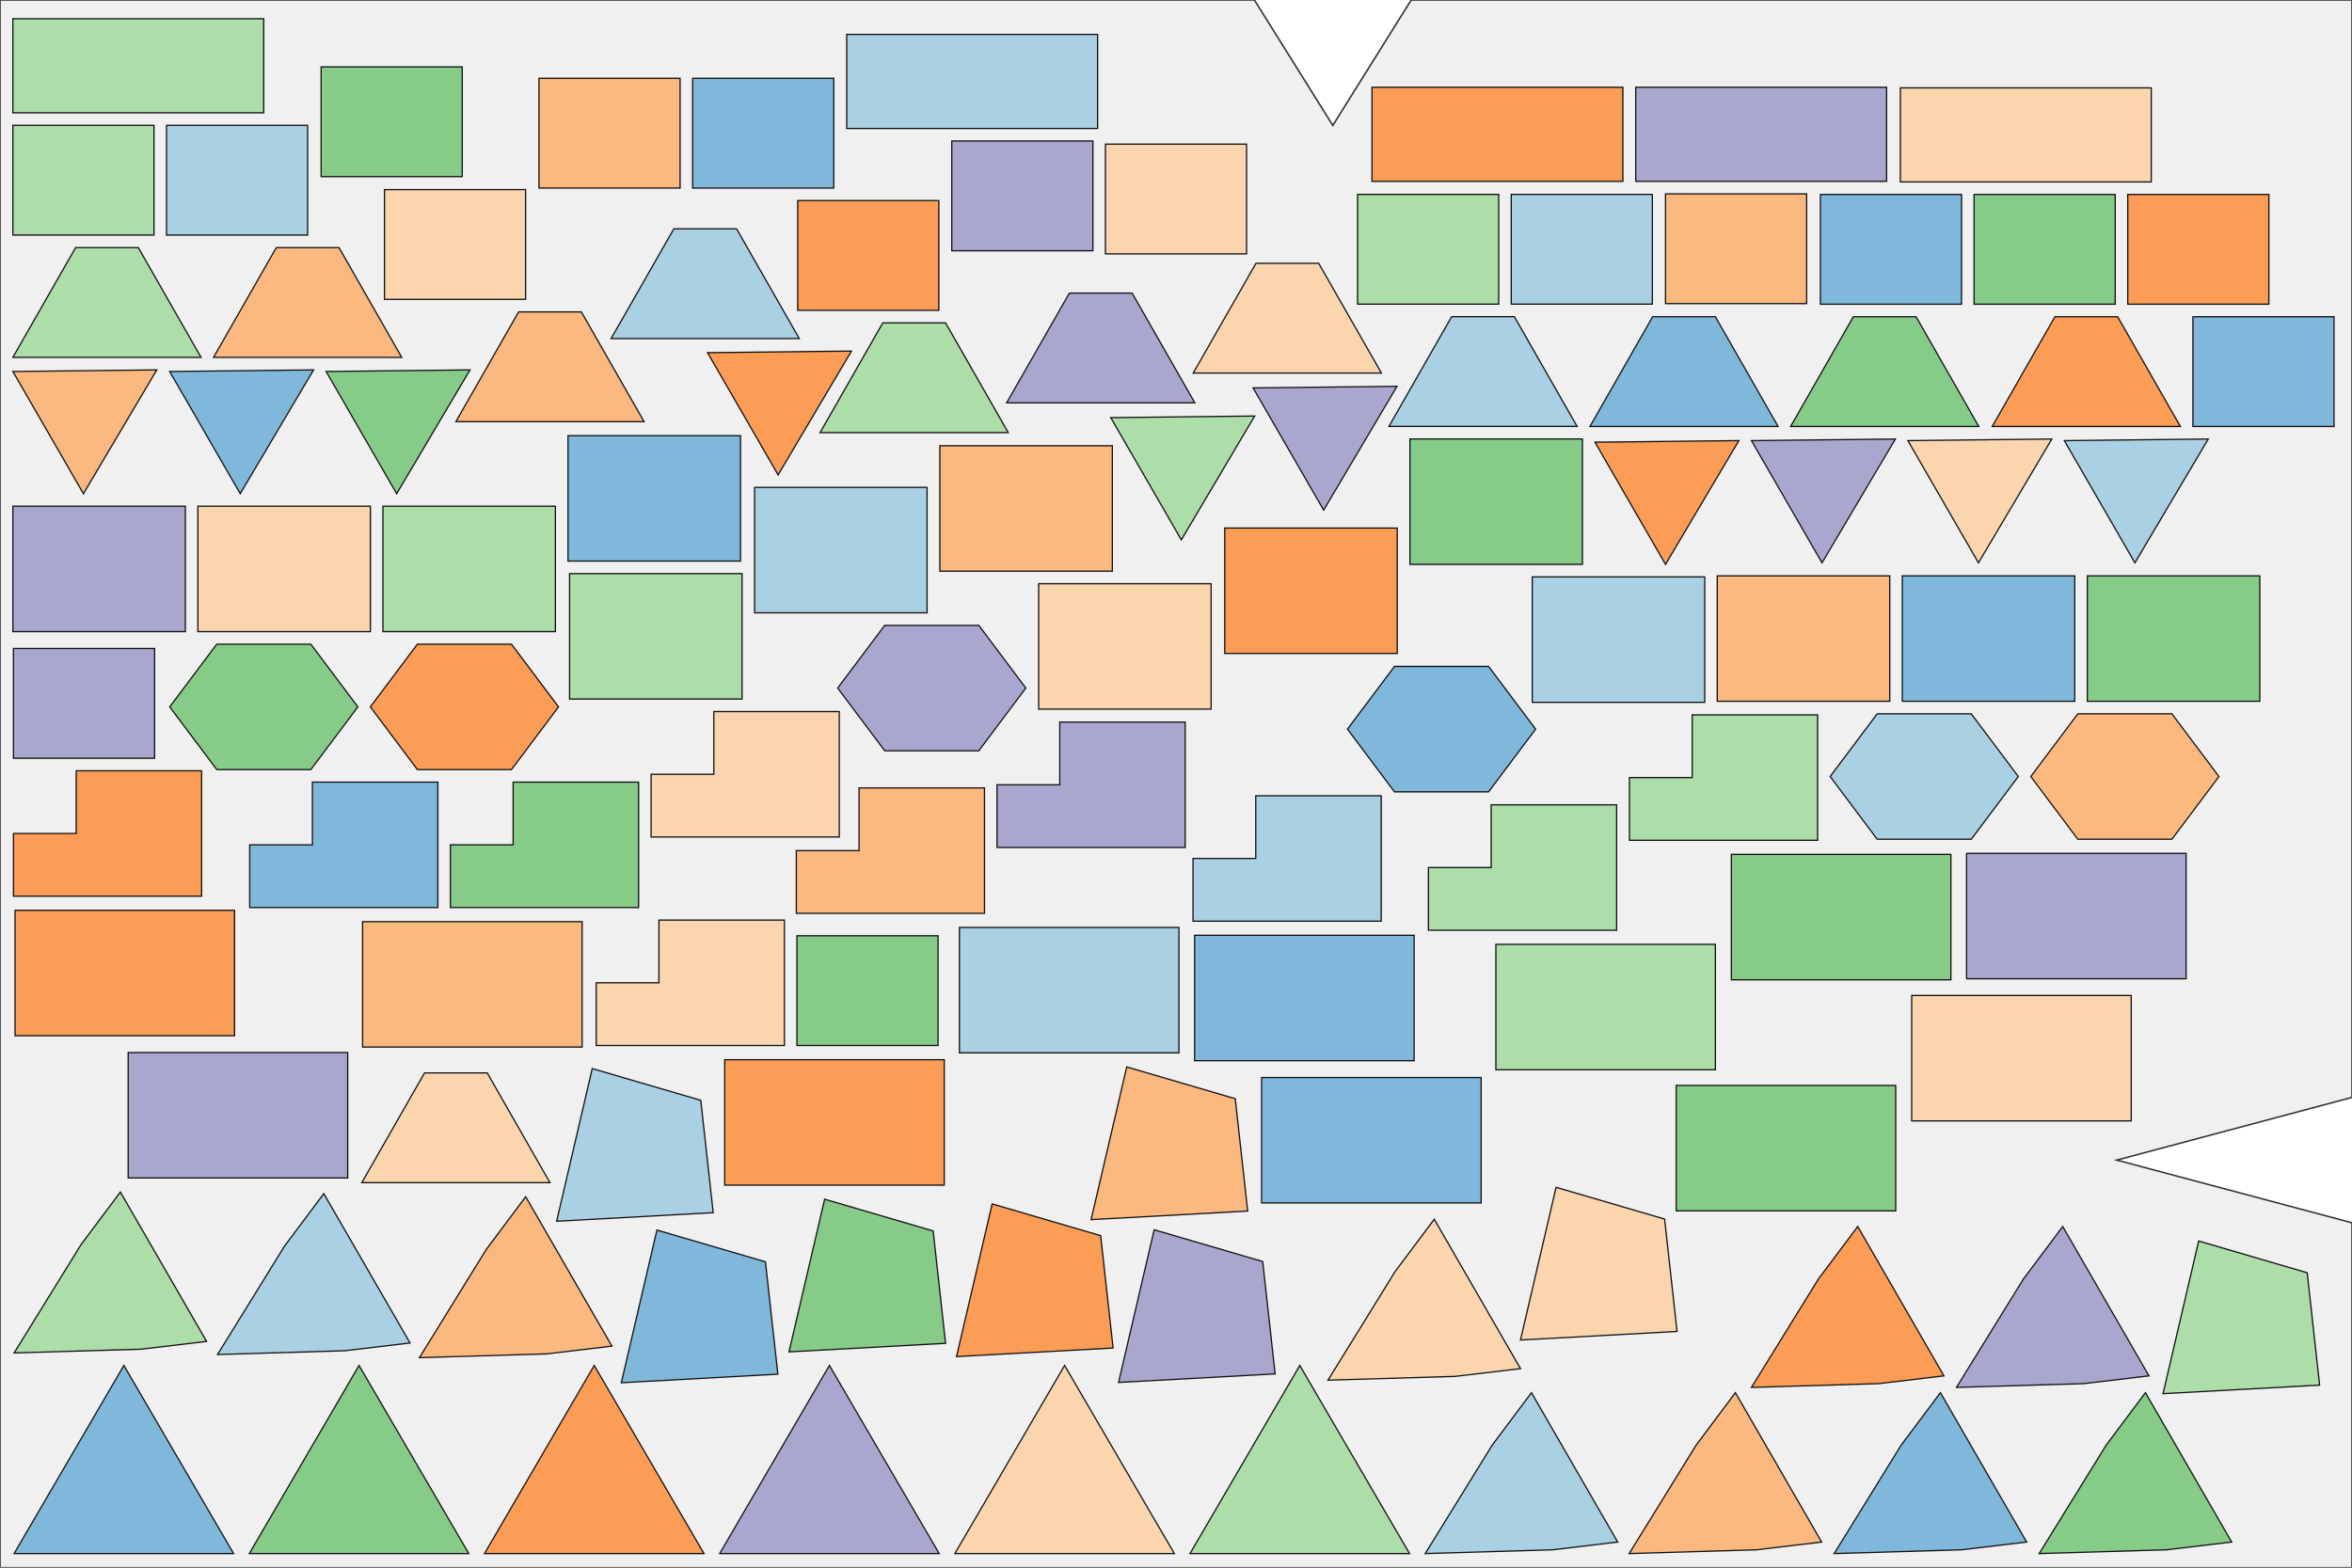 <?xml version="1.0" encoding="UTF-8"?>
<svg xmlns="http://www.w3.org/2000/svg" width="1500.0" height="1000.0" viewBox="0.0 0.0 1500.0 1000.0">
  <rect x="0.0" y="0.0" width="1500.0" height="1000.0" fill="white"/>
  <g transform="translate(0,1000.0) scale(1,-1)">
    <path d="M 0.000 0.000 L 1500.000 0.000 L 1500.000 220.000 L 1350.000 260.000 L 1500.000 300.000 L 1500.000 1000.000 L 900.000 1000.000 L 850.000 920.000 L 800.000 1000.000 L 0.000 1000.000 L 0.000 0.000 Z " fill="#f0f0f0" stroke="#333" stroke-width="1"/>
    <path d="M 8.995 9.000 L 148.995 9.000 L 78.995 129.000 L 8.995 9.000 Z " fill="#6baed6" fill-opacity="0.85" stroke="#111" stroke-width="0.8">
      <title>tri_big | θ=0.0° | mirror=false</title>
    </path>
    <path d="M 158.985 9.000 L 298.985 9.000 L 228.985 129.000 L 158.985 9.000 Z " fill="#74c476" fill-opacity="0.85" stroke="#111" stroke-width="0.8">
      <title>tri_big | θ=0.0° | mirror=false</title>
    </path>
    <path d="M 308.975 9.000 L 448.975 9.000 L 378.975 129.000 L 308.975 9.000 Z " fill="#fd8d3c" fill-opacity="0.85" stroke="#111" stroke-width="0.8">
      <title>tri_big | θ=0.0° | mirror=false</title>
    </path>
    <path d="M 458.966 9.000 L 598.966 9.000 L 528.966 129.000 L 458.966 9.000 Z " fill="#9e9ac8" fill-opacity="0.85" stroke="#111" stroke-width="0.8">
      <title>tri_big | θ=0.0° | mirror=false</title>
    </path>
    <path d="M 608.956 9.000 L 748.956 9.000 L 678.956 129.000 L 608.956 9.000 Z " fill="#fdd0a2" fill-opacity="0.85" stroke="#111" stroke-width="0.8">
      <title>tri_big | θ=0.0° | mirror=false</title>
    </path>
    <path d="M 758.946 9.000 L 898.946 9.000 L 828.946 129.000 L 758.946 9.000 Z " fill="#a1d99b" fill-opacity="0.85" stroke="#111" stroke-width="0.8">
      <title>tri_big | θ=0.0° | mirror=false</title>
    </path>
    <path d="M 1031.701 16.366 L 976.701 111.629 L 951.609 78.090 L 908.938 8.998 L 990.109 11.406 L 1031.701 16.366 Z " fill="#9ecae1" fill-opacity="0.85" stroke="#111" stroke-width="0.8">
      <title>pent_small | θ=120.0° | mirror=false</title>
    </path>
    <path d="M 1161.760 16.366 L 1106.760 111.629 L 1081.668 78.090 L 1038.997 8.998 L 1120.168 11.406 L 1161.760 16.366 Z " fill="#fdae6b" fill-opacity="0.85" stroke="#111" stroke-width="0.8">
      <title>pent_small | θ=120.0° | mirror=false</title>
    </path>
    <path d="M 1292.508 16.366 L 1237.508 111.629 L 1212.416 78.090 L 1169.745 8.998 L 1250.916 11.406 L 1292.508 16.366 Z " fill="#6baed6" fill-opacity="0.85" stroke="#111" stroke-width="0.8">
      <title>pent_small | θ=120.0° | mirror=false</title>
    </path>
    <path d="M 1423.256 16.366 L 1368.256 111.629 L 1343.164 78.090 L 1300.493 8.998 L 1381.664 11.406 L 1423.256 16.366 Z " fill="#74c476" fill-opacity="0.85" stroke="#111" stroke-width="0.8">
      <title>pent_small | θ=120.0° | mirror=false</title>
    </path>
    <path d="M 1239.760 122.366 L 1184.760 217.629 L 1159.668 184.090 L 1116.997 114.998 L 1198.168 117.406 L 1239.760 122.366 Z " fill="#fd8d3c" fill-opacity="0.85" stroke="#111" stroke-width="0.8">
      <title>pent_small | θ=120.0° | mirror=false</title>
    </path>
    <path d="M 1370.508 122.366 L 1315.508 217.629 L 1290.416 184.090 L 1247.745 114.998 L 1328.916 117.406 L 1370.508 122.366 Z " fill="#9e9ac8" fill-opacity="0.85" stroke="#111" stroke-width="0.8">
      <title>pent_small | θ=120.0° | mirror=false</title>
    </path>
    <path d="M 969.701 126.987 L 914.701 222.250 L 889.609 188.710 L 846.938 119.618 L 928.109 122.026 L 969.701 126.987 Z " fill="#fdd0a2" fill-opacity="0.85" stroke="#111" stroke-width="0.8">
      <title>pent_small | θ=120.0° | mirror=false</title>
    </path>
    <path d="M 131.760 144.344 L 76.760 239.607 L 51.668 206.067 L 8.997 136.975 L 90.168 139.383 L 131.760 144.344 Z " fill="#a1d99b" fill-opacity="0.85" stroke="#111" stroke-width="0.8">
      <title>pent_small | θ=120.0° | mirror=false</title>
    </path>
    <path d="M 261.508 143.344 L 206.508 238.607 L 181.416 205.067 L 138.745 135.975 L 219.916 138.383 L 261.508 143.344 Z " fill="#9ecae1" fill-opacity="0.85" stroke="#111" stroke-width="0.8">
      <title>pent_small | θ=120.0° | mirror=false</title>
    </path>
    <path d="M 390.256 141.344 L 335.256 236.607 L 310.164 203.067 L 267.493 133.975 L 348.664 136.383 L 390.256 141.344 Z " fill="#fdae6b" fill-opacity="0.85" stroke="#111" stroke-width="0.8">
      <title>pent_small | θ=120.0° | mirror=false</title>
    </path>
    <path d="M 496.094 123.432 L 488.168 195.106 L 418.959 215.357 L 396.243 117.972 L 496.094 123.432 Z " fill="#6baed6" fill-opacity="0.85" stroke="#111" stroke-width="0.8">
      <title>kite | θ=130.0° | mirror=false</title>
    </path>
    <path d="M 603.050 143.121 L 595.124 214.795 L 525.915 235.046 L 503.199 137.661 L 603.050 143.121 Z " fill="#74c476" fill-opacity="0.85" stroke="#111" stroke-width="0.8">
      <title>kite | θ=130.0° | mirror=false</title>
    </path>
    <path d="M 709.882 140.121 L 701.957 211.795 L 632.748 232.046 L 610.031 134.661 L 709.882 140.121 Z " fill="#fd8d3c" fill-opacity="0.85" stroke="#111" stroke-width="0.8">
      <title>kite | θ=130.0° | mirror=false</title>
    </path>
    <path d="M 813.215 123.621 L 805.289 195.295 L 736.080 215.546 L 713.364 118.161 L 813.215 123.621 Z " fill="#9e9ac8" fill-opacity="0.85" stroke="#111" stroke-width="0.8">
      <title>kite | θ=130.0° | mirror=false</title>
    </path>
    <path d="M 1069.539 150.695 L 1061.613 222.369 L 992.404 242.620 L 969.688 145.235 L 1069.539 150.695 Z " fill="#fdd0a2" fill-opacity="0.85" stroke="#111" stroke-width="0.8">
      <title>kite | θ=130.0° | mirror=false</title>
    </path>
    <path d="M 1479.346 116.454 L 1471.420 188.129 L 1402.211 208.380 L 1379.495 110.994 L 1479.346 116.454 Z " fill="#a1d99b" fill-opacity="0.85" stroke="#111" stroke-width="0.8">
      <title>kite | θ=130.0° | mirror=false</title>
    </path>
    <path d="M 454.850 226.454 L 446.924 298.129 L 377.715 318.380 L 354.999 220.994 L 454.850 226.454 Z " fill="#9ecae1" fill-opacity="0.85" stroke="#111" stroke-width="0.8">
      <title>kite | θ=130.0° | mirror=false</title>
    </path>
    <path d="M 795.715 227.488 L 787.789 299.162 L 718.580 319.413 L 695.864 222.027 L 795.715 227.488 Z " fill="#fdae6b" fill-opacity="0.85" stroke="#111" stroke-width="0.8">
      <title>kite | θ=130.0° | mirror=false</title>
    </path>
    <path d="M 944.600 232.667 L 944.600 312.667 L 804.600 312.667 L 804.600 232.667 L 944.600 232.667 Z " fill="#6baed6" fill-opacity="0.85" stroke="#111" stroke-width="0.8">
      <title>r_tall | θ=90.0° | mirror=false</title>
    </path>
    <path d="M 1209.000 227.620 L 1209.000 307.620 L 1069.000 307.620 L 1069.000 227.620 L 1209.000 227.620 Z " fill="#74c476" fill-opacity="0.85" stroke="#111" stroke-width="0.8">
      <title>r_tall | θ=90.0° | mirror=false</title>
    </path>
    <path d="M 602.200 244.033 L 602.200 324.033 L 462.200 324.033 L 462.200 244.033 L 602.200 244.033 Z " fill="#fd8d3c" fill-opacity="0.85" stroke="#111" stroke-width="0.8">
      <title>r_tall | θ=90.0° | mirror=false</title>
    </path>
    <path d="M 221.748 248.598 L 221.748 328.598 L 81.748 328.598 L 81.748 248.598 L 221.748 248.598 Z " fill="#9e9ac8" fill-opacity="0.85" stroke="#111" stroke-width="0.8">
      <title>r_tall | θ=90.0° | mirror=false</title>
    </path>
    <path d="M 1359.200 285.000 L 1359.200 365.000 L 1219.200 365.000 L 1219.200 285.000 L 1359.200 285.000 Z " fill="#fdd0a2" fill-opacity="0.85" stroke="#111" stroke-width="0.8">
      <title>r_tall | θ=90.0° | mirror=false</title>
    </path>
    <path d="M 1094.000 317.620 L 1094.000 397.620 L 954.000 397.620 L 954.000 317.620 L 1094.000 317.620 Z " fill="#a1d99b" fill-opacity="0.85" stroke="#111" stroke-width="0.8">
      <title>r_tall | θ=90.0° | mirror=false</title>
    </path>
    <path d="M 751.865 328.400 L 751.865 408.400 L 611.865 408.400 L 611.865 328.400 L 751.865 328.400 Z " fill="#9ecae1" fill-opacity="0.85" stroke="#111" stroke-width="0.8">
      <title>r_tall | θ=90.0° | mirror=false</title>
    </path>
    <path d="M 371.248 332.098 L 371.248 412.098 L 231.248 412.098 L 231.248 332.098 L 371.248 332.098 Z " fill="#fdae6b" fill-opacity="0.85" stroke="#111" stroke-width="0.8">
      <title>r_tall | θ=90.0° | mirror=false</title>
    </path>
    <path d="M 901.865 323.400 L 901.865 403.400 L 761.865 403.400 L 761.865 323.400 L 901.865 323.400 Z " fill="#6baed6" fill-opacity="0.85" stroke="#111" stroke-width="0.8">
      <title>r_tall | θ=90.0° | mirror=false</title>
    </path>
    <path d="M 1244.200 375.000 L 1244.200 455.000 L 1104.200 455.000 L 1104.200 375.000 L 1244.200 375.000 Z " fill="#74c476" fill-opacity="0.85" stroke="#111" stroke-width="0.8">
      <title>r_tall | θ=90.0° | mirror=false</title>
    </path>
    <path d="M 149.600 339.333 L 149.600 419.333 L 9.600 419.333 L 9.600 339.333 L 149.600 339.333 Z " fill="#fd8d3c" fill-opacity="0.85" stroke="#111" stroke-width="0.8">
      <title>r_tall | θ=90.0° | mirror=false</title>
    </path>
    <path d="M 1394.200 375.667 L 1394.200 455.667 L 1254.200 455.667 L 1254.200 375.667 L 1394.200 375.667 Z " fill="#9e9ac8" fill-opacity="0.85" stroke="#111" stroke-width="0.8">
      <title>r_tall | θ=90.0° | mirror=false</title>
    </path>
    <path d="M 380.248 333.098 L 500.248 333.098 L 500.248 413.098 L 420.248 413.098 L 420.248 373.098 L 380.248 373.098 L 380.248 333.098 Z " fill="#fdd0a2" fill-opacity="0.85" stroke="#111" stroke-width="0.8">
      <title>l_small | θ=0.0° | mirror=false</title>
    </path>
    <path d="M 911.000 406.620 L 1031.000 406.620 L 1031.000 486.620 L 951.000 486.620 L 951.000 446.620 L 911.000 446.620 L 911.000 406.620 Z " fill="#a1d99b" fill-opacity="0.85" stroke="#111" stroke-width="0.8">
      <title>l_small | θ=0.0° | mirror=false</title>
    </path>
    <path d="M 760.865 412.400 L 880.865 412.400 L 880.865 492.400 L 800.865 492.400 L 800.865 452.400 L 760.865 452.400 L 760.865 412.400 Z " fill="#9ecae1" fill-opacity="0.85" stroke="#111" stroke-width="0.8">
      <title>l_small | θ=0.0° | mirror=false</title>
    </path>
    <path d="M 507.865 417.400 L 627.865 417.400 L 627.865 497.400 L 547.865 497.400 L 547.865 457.400 L 507.865 457.400 L 507.865 417.400 Z " fill="#fdae6b" fill-opacity="0.85" stroke="#111" stroke-width="0.8">
      <title>l_small | θ=0.0° | mirror=false</title>
    </path>
    <path d="M 159.248 421.098 L 279.248 421.098 L 279.248 501.098 L 199.248 501.098 L 199.248 461.098 L 159.248 461.098 L 159.248 421.098 Z " fill="#6baed6" fill-opacity="0.85" stroke="#111" stroke-width="0.8">
      <title>l_small | θ=0.0° | mirror=false</title>
    </path>
    <path d="M 287.248 421.098 L 407.248 421.098 L 407.248 501.098 L 327.248 501.098 L 327.248 461.098 L 287.248 461.098 L 287.248 421.098 Z " fill="#74c476" fill-opacity="0.85" stroke="#111" stroke-width="0.8">
      <title>l_small | θ=0.0° | mirror=false</title>
    </path>
    <path d="M 8.600 428.333 L 128.600 428.333 L 128.600 508.333 L 48.600 508.333 L 48.600 468.333 L 8.600 468.333 L 8.600 428.333 Z " fill="#fd8d3c" fill-opacity="0.85" stroke="#111" stroke-width="0.8">
      <title>l_small | θ=0.0° | mirror=false</title>
    </path>
    <path d="M 635.865 459.400 L 755.865 459.400 L 755.865 539.400 L 675.865 539.400 L 675.865 499.400 L 635.865 499.400 L 635.865 459.400 Z " fill="#9e9ac8" fill-opacity="0.85" stroke="#111" stroke-width="0.8">
      <title>l_small | θ=0.0° | mirror=false</title>
    </path>
    <path d="M 415.248 466.098 L 535.248 466.098 L 535.248 546.098 L 455.248 546.098 L 455.248 506.098 L 415.248 506.098 L 415.248 466.098 Z " fill="#fdd0a2" fill-opacity="0.85" stroke="#111" stroke-width="0.8">
      <title>l_small | θ=0.0° | mirror=false</title>
    </path>
    <path d="M 1039.200 464.000 L 1159.200 464.000 L 1159.200 544.000 L 1079.200 544.000 L 1079.200 504.000 L 1039.200 504.000 L 1039.200 464.000 Z " fill="#a1d99b" fill-opacity="0.85" stroke="#111" stroke-width="0.8">
      <title>l_small | θ=0.0° | mirror=false</title>
    </path>
    <path d="M 1197.183 464.667 L 1257.183 464.667 L 1287.183 504.667 L 1257.183 544.667 L 1197.183 544.667 L 1167.183 504.667 L 1197.183 464.667 Z " fill="#9ecae1" fill-opacity="0.85" stroke="#111" stroke-width="0.8">
      <title>hex_stub | θ=0.0° | mirror=false</title>
    </path>
    <path d="M 1325.149 464.667 L 1385.149 464.667 L 1415.149 504.667 L 1385.149 544.667 L 1325.149 544.667 L 1295.149 504.667 L 1325.149 464.667 Z " fill="#fdae6b" fill-opacity="0.85" stroke="#111" stroke-width="0.8">
      <title>hex_stub | θ=0.0° | mirror=false</title>
    </path>
    <path d="M 889.348 494.900 L 949.348 494.900 L 979.348 534.900 L 949.348 574.900 L 889.348 574.900 L 859.348 534.900 L 889.348 494.900 Z " fill="#6baed6" fill-opacity="0.85" stroke="#111" stroke-width="0.8">
      <title>hex_stub | θ=0.0° | mirror=false</title>
    </path>
    <path d="M 138.231 509.098 L 198.231 509.098 L 228.231 549.098 L 198.231 589.098 L 138.231 589.098 L 108.231 549.098 L 138.231 509.098 Z " fill="#74c476" fill-opacity="0.85" stroke="#111" stroke-width="0.8">
      <title>hex_stub | θ=0.0° | mirror=false</title>
    </path>
    <path d="M 266.197 509.098 L 326.197 509.098 L 356.197 549.098 L 326.197 589.098 L 266.197 589.098 L 236.197 549.098 L 266.197 509.098 Z " fill="#fd8d3c" fill-opacity="0.85" stroke="#111" stroke-width="0.8">
      <title>hex_stub | θ=0.0° | mirror=false</title>
    </path>
    <path d="M 564.231 521.098 L 624.231 521.098 L 654.231 561.098 L 624.231 601.098 L 564.231 601.098 L 534.231 561.098 L 564.231 521.098 Z " fill="#9e9ac8" fill-opacity="0.85" stroke="#111" stroke-width="0.8">
      <title>hex_stub | θ=0.0° | mirror=false</title>
    </path>
    <path d="M 662.400 547.667 L 772.400 547.667 L 772.400 627.667 L 662.400 627.667 L 662.400 547.667 Z " fill="#fdd0a2" fill-opacity="0.85" stroke="#111" stroke-width="0.8">
      <title>r_medium | θ=0.0° | mirror=false</title>
    </path>
    <path d="M 363.248 554.098 L 473.248 554.098 L 473.248 634.098 L 363.248 634.098 L 363.248 554.098 Z " fill="#a1d99b" fill-opacity="0.85" stroke="#111" stroke-width="0.8">
      <title>r_medium | θ=0.0° | mirror=false</title>
    </path>
    <path d="M 977.200 552.000 L 1087.200 552.000 L 1087.200 632.000 L 977.200 632.000 L 977.200 552.000 Z " fill="#9ecae1" fill-opacity="0.85" stroke="#111" stroke-width="0.8">
      <title>r_medium | θ=0.0° | mirror=false</title>
    </path>
    <path d="M 1095.200 552.667 L 1205.200 552.667 L 1205.200 632.667 L 1095.200 632.667 L 1095.200 552.667 Z " fill="#fdae6b" fill-opacity="0.85" stroke="#111" stroke-width="0.8">
      <title>r_medium | θ=0.0° | mirror=false</title>
    </path>
    <path d="M 1213.200 552.667 L 1323.200 552.667 L 1323.200 632.667 L 1213.200 632.667 L 1213.200 552.667 Z " fill="#6baed6" fill-opacity="0.85" stroke="#111" stroke-width="0.8">
      <title>r_medium | θ=0.0° | mirror=false</title>
    </path>
    <path d="M 1331.200 552.667 L 1441.200 552.667 L 1441.200 632.667 L 1331.200 632.667 L 1331.200 552.667 Z " fill="#74c476" fill-opacity="0.85" stroke="#111" stroke-width="0.8">
      <title>r_medium | θ=0.0° | mirror=false</title>
    </path>
    <path d="M 781.100 583.167 L 891.100 583.167 L 891.100 663.167 L 781.100 663.167 L 781.100 583.167 Z " fill="#fd8d3c" fill-opacity="0.85" stroke="#111" stroke-width="0.8">
      <title>r_medium | θ=0.0° | mirror=false</title>
    </path>
    <path d="M 8.214 597.098 L 118.214 597.098 L 118.214 677.098 L 8.214 677.098 L 8.214 597.098 Z " fill="#9e9ac8" fill-opacity="0.85" stroke="#111" stroke-width="0.8">
      <title>r_medium | θ=0.0° | mirror=false</title>
    </path>
    <path d="M 126.214 597.098 L 236.214 597.098 L 236.214 677.098 L 126.214 677.098 L 126.214 597.098 Z " fill="#fdd0a2" fill-opacity="0.85" stroke="#111" stroke-width="0.8">
      <title>r_medium | θ=0.0° | mirror=false</title>
    </path>
    <path d="M 244.214 597.098 L 354.214 597.098 L 354.214 677.098 L 244.214 677.098 L 244.214 597.098 Z " fill="#a1d99b" fill-opacity="0.85" stroke="#111" stroke-width="0.8">
      <title>r_medium | θ=0.0° | mirror=false</title>
    </path>
    <path d="M 481.248 609.098 L 591.248 609.098 L 591.248 689.098 L 481.248 689.098 L 481.248 609.098 Z " fill="#9ecae1" fill-opacity="0.85" stroke="#111" stroke-width="0.8">
      <title>r_medium | θ=0.0° | mirror=false</title>
    </path>
    <path d="M 599.400 635.667 L 709.400 635.667 L 709.400 715.667 L 599.400 715.667 L 599.400 635.667 Z " fill="#fdae6b" fill-opacity="0.85" stroke="#111" stroke-width="0.8">
      <title>r_medium | θ=0.0° | mirror=false</title>
    </path>
    <path d="M 362.248 642.098 L 472.248 642.098 L 472.248 722.098 L 362.248 722.098 L 362.248 642.098 Z " fill="#6baed6" fill-opacity="0.85" stroke="#111" stroke-width="0.8">
      <title>r_medium | θ=0.0° | mirror=false</title>
    </path>
    <path d="M 899.200 640.000 L 1009.200 640.000 L 1009.200 720.000 L 899.200 720.000 L 899.200 640.000 Z " fill="#74c476" fill-opacity="0.85" stroke="#111" stroke-width="0.8">
      <title>r_medium | θ=0.0° | mirror=false</title>
    </path>
    <path d="M 1017.196 717.926 L 1062.196 639.984 L 1108.978 718.955 L 1017.196 717.926 Z " fill="#fd8d3c" fill-opacity="0.85" stroke="#111" stroke-width="0.8">
      <title>tri_small | θ=300.0° | mirror=false</title>
    </path>
    <path d="M 1116.996 718.926 L 1161.996 640.984 L 1208.778 719.955 L 1116.996 718.926 Z " fill="#9e9ac8" fill-opacity="0.85" stroke="#111" stroke-width="0.8">
      <title>tri_small | θ=300.0° | mirror=false</title>
    </path>
    <path d="M 1216.770 718.926 L 1261.770 640.984 L 1308.553 719.955 L 1216.770 718.926 Z " fill="#fdd0a2" fill-opacity="0.85" stroke="#111" stroke-width="0.8">
      <title>tri_small | θ=300.0° | mirror=false</title>
    </path>
    <path d="M 708.396 733.593 L 753.396 655.651 L 800.178 734.622 L 708.396 733.593 Z " fill="#a1d99b" fill-opacity="0.85" stroke="#111" stroke-width="0.8">
      <title>tri_small | θ=300.0° | mirror=false</title>
    </path>
    <path d="M 1316.545 718.926 L 1361.545 640.984 L 1408.327 719.955 L 1316.545 718.926 Z " fill="#9ecae1" fill-opacity="0.85" stroke="#111" stroke-width="0.8">
      <title>tri_small | θ=300.0° | mirror=false</title>
    </path>
    <path d="M 8.210 763.024 L 53.210 685.082 L 99.992 764.053 L 8.210 763.024 Z " fill="#fdae6b" fill-opacity="0.85" stroke="#111" stroke-width="0.8">
      <title>tri_small | θ=300.0° | mirror=false</title>
    </path>
    <path d="M 108.210 763.024 L 153.210 685.082 L 199.992 764.053 L 108.210 763.024 Z " fill="#6baed6" fill-opacity="0.85" stroke="#111" stroke-width="0.8">
      <title>tri_small | θ=300.0° | mirror=false</title>
    </path>
    <path d="M 207.985 763.024 L 252.985 685.082 L 299.767 764.053 L 207.985 763.024 Z " fill="#74c476" fill-opacity="0.85" stroke="#111" stroke-width="0.8">
      <title>tri_small | θ=300.0° | mirror=false</title>
    </path>
    <path d="M 451.244 775.024 L 496.244 697.082 L 543.026 776.053 L 451.244 775.024 Z " fill="#fd8d3c" fill-opacity="0.85" stroke="#111" stroke-width="0.8">
      <title>tri_small | θ=300.0° | mirror=false</title>
    </path>
    <path d="M 799.170 752.548 L 844.170 674.606 L 890.953 753.577 L 799.170 752.548 Z " fill="#9e9ac8" fill-opacity="0.85" stroke="#111" stroke-width="0.8">
      <title>tri_small | θ=300.0° | mirror=false</title>
    </path>
    <path d="M 230.743 245.598 L 350.743 245.598 L 310.743 315.598 L 270.743 315.598 L 230.743 245.598 Z " fill="#fdd0a2" fill-opacity="0.85" stroke="#111" stroke-width="0.8">
      <title>trap_small | θ=0.0° | mirror=false</title>
    </path>
    <path d="M 523.017 724.053 L 643.017 724.053 L 603.017 794.053 L 563.017 794.053 L 523.017 724.053 Z " fill="#a1d99b" fill-opacity="0.85" stroke="#111" stroke-width="0.8">
      <title>trap_small | θ=0.0° | mirror=false</title>
    </path>
    <path d="M 885.795 728.000 L 1005.795 728.000 L 965.795 798.000 L 925.795 798.000 L 885.795 728.000 Z " fill="#9ecae1" fill-opacity="0.85" stroke="#111" stroke-width="0.8">
      <title>trap_small | θ=0.0° | mirror=false</title>
    </path>
    <path d="M 290.758 731.053 L 410.758 731.053 L 370.758 801.053 L 330.758 801.053 L 290.758 731.053 Z " fill="#fdae6b" fill-opacity="0.85" stroke="#111" stroke-width="0.8">
      <title>trap_small | θ=0.0° | mirror=false</title>
    </path>
    <path d="M 1013.995 727.955 L 1133.995 727.955 L 1093.995 797.955 L 1053.995 797.955 L 1013.995 727.955 Z " fill="#6baed6" fill-opacity="0.85" stroke="#111" stroke-width="0.8">
      <title>trap_small | θ=0.0° | mirror=false</title>
    </path>
    <path d="M 1141.984 727.955 L 1261.984 727.955 L 1221.984 797.955 L 1181.984 797.955 L 1141.984 727.955 Z " fill="#74c476" fill-opacity="0.85" stroke="#111" stroke-width="0.8">
      <title>trap_small | θ=0.0° | mirror=false</title>
    </path>
    <path d="M 1270.544 727.955 L 1390.544 727.955 L 1350.544 797.955 L 1310.544 797.955 L 1270.544 727.955 Z " fill="#fd8d3c" fill-opacity="0.85" stroke="#111" stroke-width="0.8">
      <title>trap_small | θ=0.0° | mirror=false</title>
    </path>
    <path d="M 642.007 743.053 L 762.007 743.053 L 722.007 813.053 L 682.007 813.053 L 642.007 743.053 Z " fill="#9e9ac8" fill-opacity="0.85" stroke="#111" stroke-width="0.8">
      <title>trap_small | θ=0.0° | mirror=false</title>
    </path>
    <path d="M 760.997 762.053 L 880.997 762.053 L 840.997 832.053 L 800.997 832.053 L 760.997 762.053 Z " fill="#fdd0a2" fill-opacity="0.85" stroke="#111" stroke-width="0.8">
      <title>trap_small | θ=0.0° | mirror=false</title>
    </path>
    <path d="M 8.209 772.053 L 128.209 772.053 L 88.209 842.053 L 48.209 842.053 L 8.209 772.053 Z " fill="#a1d99b" fill-opacity="0.85" stroke="#111" stroke-width="0.8">
      <title>trap_small | θ=0.0° | mirror=false</title>
    </path>
    <path d="M 389.748 784.053 L 509.748 784.053 L 469.748 854.053 L 429.748 854.053 L 389.748 784.053 Z " fill="#9ecae1" fill-opacity="0.85" stroke="#111" stroke-width="0.8">
      <title>trap_small | θ=0.0° | mirror=false</title>
    </path>
    <path d="M 136.199 772.053 L 256.199 772.053 L 216.199 842.053 L 176.199 842.053 L 136.199 772.053 Z " fill="#fdae6b" fill-opacity="0.85" stroke="#111" stroke-width="0.8">
      <title>trap_small | θ=0.0° | mirror=false</title>
    </path>
    <path d="M 1488.539 727.955 L 1488.539 797.955 L 1398.539 797.955 L 1398.539 727.955 L 1488.539 727.955 Z " fill="#6baed6" fill-opacity="0.85" stroke="#111" stroke-width="0.8">
      <title>r_small | θ=90.0° | mirror=false</title>
    </path>
    <path d="M 598.248 333.098 L 598.248 403.098 L 508.248 403.098 L 508.248 333.098 L 598.248 333.098 Z " fill="#74c476" fill-opacity="0.85" stroke="#111" stroke-width="0.8">
      <title>r_small | θ=90.0° | mirror=false</title>
    </path>
    <path d="M 598.742 802.053 L 598.742 872.053 L 508.742 872.053 L 508.742 802.053 L 598.742 802.053 Z " fill="#fd8d3c" fill-opacity="0.85" stroke="#111" stroke-width="0.8">
      <title>r_small | θ=90.0° | mirror=false</title>
    </path>
    <path d="M 98.600 516.333 L 98.600 586.333 L 8.600 586.333 L 8.600 516.333 L 98.600 516.333 Z " fill="#9e9ac8" fill-opacity="0.85" stroke="#111" stroke-width="0.8">
      <title>r_small | θ=90.0° | mirror=false</title>
    </path>
    <path d="M 335.193 809.053 L 335.193 879.053 L 245.193 879.053 L 245.193 809.053 L 335.193 809.053 Z " fill="#fdd0a2" fill-opacity="0.85" stroke="#111" stroke-width="0.8">
      <title>r_small | θ=90.0° | mirror=false</title>
    </path>
    <path d="M 955.800 806.000 L 955.800 876.000 L 865.800 876.000 L 865.800 806.000 L 955.800 806.000 Z " fill="#a1d99b" fill-opacity="0.85" stroke="#111" stroke-width="0.8">
      <title>r_small | θ=90.0° | mirror=false</title>
    </path>
    <path d="M 1053.800 806.000 L 1053.800 876.000 L 963.800 876.000 L 963.800 806.000 L 1053.800 806.000 Z " fill="#9ecae1" fill-opacity="0.85" stroke="#111" stroke-width="0.8">
      <title>r_small | θ=90.0° | mirror=false</title>
    </path>
    <path d="M 1152.200 806.333 L 1152.200 876.333 L 1062.200 876.333 L 1062.200 806.333 L 1152.200 806.333 Z " fill="#fdae6b" fill-opacity="0.85" stroke="#111" stroke-width="0.8">
      <title>r_small | θ=90.0° | mirror=false</title>
    </path>
    <path d="M 1250.979 805.955 L 1250.979 875.955 L 1160.979 875.955 L 1160.979 805.955 L 1250.979 805.955 Z " fill="#6baed6" fill-opacity="0.85" stroke="#111" stroke-width="0.8">
      <title>r_small | θ=90.0° | mirror=false</title>
    </path>
    <path d="M 1348.979 805.955 L 1348.979 875.955 L 1258.979 875.955 L 1258.979 805.955 L 1348.979 805.955 Z " fill="#74c476" fill-opacity="0.85" stroke="#111" stroke-width="0.8">
      <title>r_small | θ=90.0° | mirror=false</title>
    </path>
    <path d="M 1446.979 805.955 L 1446.979 875.955 L 1356.979 875.955 L 1356.979 805.955 L 1446.979 805.955 Z " fill="#fd8d3c" fill-opacity="0.85" stroke="#111" stroke-width="0.8">
      <title>r_small | θ=90.0° | mirror=false</title>
    </path>
    <path d="M 697.002 840.053 L 697.002 910.053 L 607.002 910.053 L 607.002 840.053 L 697.002 840.053 Z " fill="#9e9ac8" fill-opacity="0.85" stroke="#111" stroke-width="0.8">
      <title>r_small | θ=90.0° | mirror=false</title>
    </path>
    <path d="M 795.002 838.053 L 795.002 908.053 L 705.002 908.053 L 705.002 838.053 L 795.002 838.053 Z " fill="#fdd0a2" fill-opacity="0.85" stroke="#111" stroke-width="0.8">
      <title>r_small | θ=90.0° | mirror=false</title>
    </path>
    <path d="M 98.204 850.053 L 98.204 920.053 L 8.204 920.053 L 8.204 850.053 L 98.204 850.053 Z " fill="#a1d99b" fill-opacity="0.85" stroke="#111" stroke-width="0.8">
      <title>r_small | θ=90.0° | mirror=false</title>
    </path>
    <path d="M 196.204 850.053 L 196.204 920.053 L 106.204 920.053 L 106.204 850.053 L 196.204 850.053 Z " fill="#9ecae1" fill-opacity="0.85" stroke="#111" stroke-width="0.8">
      <title>r_small | θ=90.0° | mirror=false</title>
    </path>
    <path d="M 433.742 880.053 L 433.742 950.053 L 343.742 950.053 L 343.742 880.053 L 433.742 880.053 Z " fill="#fdae6b" fill-opacity="0.85" stroke="#111" stroke-width="0.8">
      <title>r_small | θ=90.0° | mirror=false</title>
    </path>
    <path d="M 531.742 880.053 L 531.742 950.053 L 441.742 950.053 L 441.742 880.053 L 531.742 880.053 Z " fill="#6baed6" fill-opacity="0.85" stroke="#111" stroke-width="0.8">
      <title>r_small | θ=90.0° | mirror=false</title>
    </path>
    <path d="M 294.800 887.333 L 294.800 957.333 L 204.800 957.333 L 204.800 887.333 L 294.800 887.333 Z " fill="#74c476" fill-opacity="0.85" stroke="#111" stroke-width="0.8">
      <title>r_small | θ=90.0° | mirror=false</title>
    </path>
    <path d="M 875.000 884.333 L 1035.000 884.333 L 1035.000 944.333 L 875.000 944.333 L 875.000 884.333 Z " fill="#fd8d3c" fill-opacity="0.85" stroke="#111" stroke-width="0.8">
      <title>bar_wide | θ=0.0° | mirror=false</title>
    </path>
    <path d="M 1043.200 884.333 L 1203.200 884.333 L 1203.200 944.333 L 1043.200 944.333 L 1043.200 884.333 Z " fill="#9e9ac8" fill-opacity="0.85" stroke="#111" stroke-width="0.8">
      <title>bar_wide | θ=0.0° | mirror=false</title>
    </path>
    <path d="M 1211.979 883.955 L 1371.979 883.955 L 1371.979 943.955 L 1211.979 943.955 L 1211.979 883.955 Z " fill="#fdd0a2" fill-opacity="0.85" stroke="#111" stroke-width="0.8">
      <title>bar_wide | θ=0.0° | mirror=false</title>
    </path>
    <path d="M 8.204 928.053 L 168.204 928.053 L 168.204 988.053 L 8.204 988.053 L 8.204 928.053 Z " fill="#a1d99b" fill-opacity="0.85" stroke="#111" stroke-width="0.8">
      <title>bar_wide | θ=0.0° | mirror=false</title>
    </path>
    <path d="M 540.002 918.053 L 700.002 918.053 L 700.002 978.053 L 540.002 978.053 L 540.002 918.053 Z " fill="#9ecae1" fill-opacity="0.85" stroke="#111" stroke-width="0.8">
      <title>bar_wide | θ=0.0° | mirror=false</title>
    </path>
  </g>
</svg>
